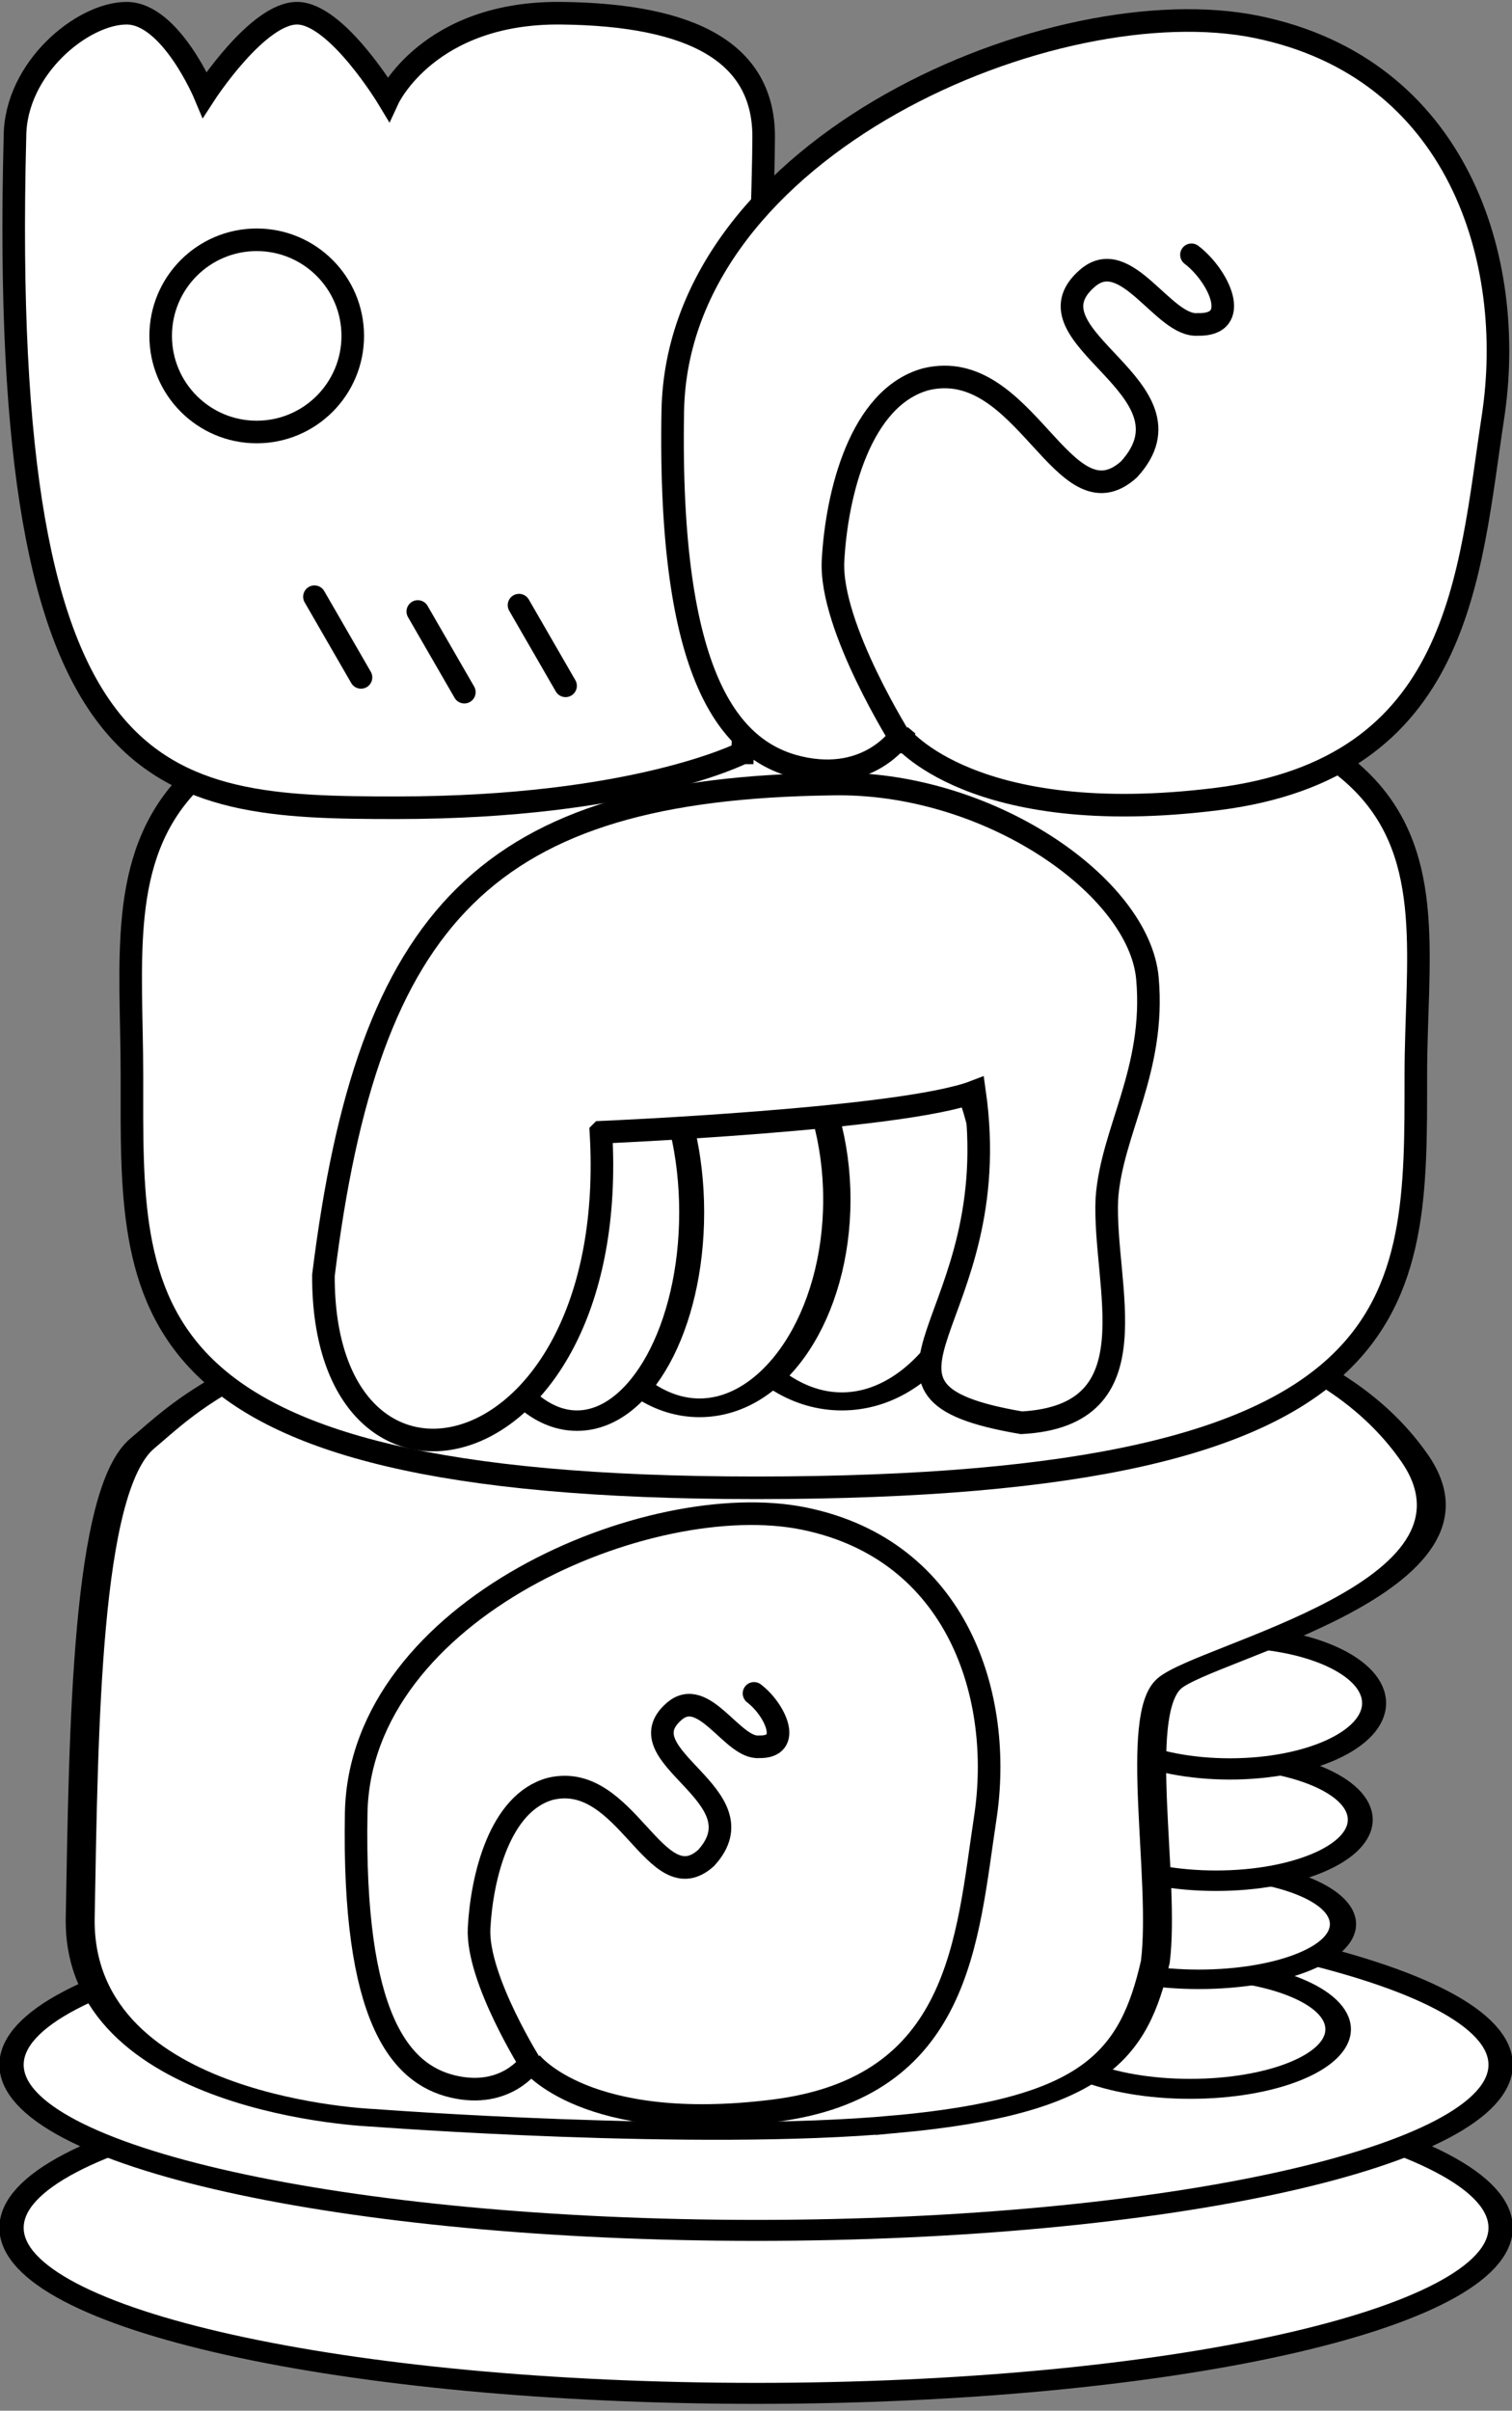 <?xml version="1.0" encoding="UTF-8" standalone="no"?>
<!-- Created with Inkscape (http://www.inkscape.org/) -->

<svg
   xmlns:dc="http://purl.org/dc/elements/1.1/"
   xmlns:cc="http://creativecommons.org/ns#"
   xmlns:rdf="http://www.w3.org/1999/02/22-rdf-syntax-ns#"
   xmlns:svg="http://www.w3.org/2000/svg"
   xmlns="http://www.w3.org/2000/svg"
   xmlns:sodipodi="http://sodipodi.sourceforge.net/DTD/sodipodi-0.dtd"
   xmlns:inkscape="http://www.inkscape.org/namespaces/inkscape"
   width="133.92"
   height="213.39"
   id="svg2"
   version="1.1"
   inkscape:version="0.48.3.1 r9886"
   sodipodi:docname="wile sona li mute e sona.svg">
  <rect width="100%" height="100%" fill="#808080" stroke="none"/>
  <defs
     id="defs4" />
  <sodipodi:namedview
     id="base"
     pagecolor="#ffffff"
     bordercolor="#666666"
     borderopacity="1.0"
     inkscape:pageopacity="0.0"
     inkscape:pageshadow="2"
     inkscape:zoom="2.5526621"
     inkscape:cx="70.956634"
     inkscape:cy="115.60581"
     inkscape:document-units="px"
     inkscape:current-layer="layer1"
     showgrid="false"
     inkscape:window-width="1440"
     inkscape:window-height="824"
     inkscape:window-x="0"
     inkscape:window-y="26"
     inkscape:window-maximized="1" />
  <g
     inkscape:label="Calque 1"
     inkscape:groupmode="layer"
     id="layer1"
     transform="translate(0,-838.972)">
    <g
       id="g3968"
       transform="translate(-3.379,7.683)">
      <g
         inkscape:label="Calque 1"
         id="layer1-2"
         transform="matrix(1.807,0,0,1.807,-16.404,-793.212)">
        <g
           id="g3770"
           transform="matrix(0.998,0,0,0.998,94.401,1.942)">
          <path
             sodipodi:type="arc"
             style="fill:#ffffff;stroke:#000000;stroke-width:0.851;stroke-linecap:round;stroke-linejoin:miter;stroke-miterlimit:4;stroke-opacity:1;stroke-dasharray:none;stroke-dashoffset:0"
             id="path2996"
             sodipodi:cx="-73.497475"
             sodipodi:cy="32.620571"
             sodipodi:rx="26.064081"
             sodipodi:ry="6.7183809"
             d="m -47.433,32.621 c 0,3.71 -11.669,6.718 -26.064,6.718 -14.395,0 -26.064,-3.008 -26.064,-6.718 0,-3.71 11.669,-6.718 26.064,-6.718 14.395,0 26.064,3.008 26.064,6.718 z"
             transform="matrix(1.403,0,0,1.21,56.63,968.736)" />
          <path
             transform="matrix(1.403,0,0,1.21,56.63,960.736)"
             d="m -47.433,32.621 c 0,3.71 -11.669,6.718 -26.064,6.718 -14.395,0 -26.064,-3.008 -26.064,-6.718 0,-3.71 11.669,-6.718 26.064,-6.718 14.395,0 26.064,3.008 26.064,6.718 z"
             sodipodi:ry="6.7183809"
             sodipodi:rx="26.064081"
             sodipodi:cy="32.620571"
             sodipodi:cx="-73.497475"
             id="path3000"
             style="fill:#ffffff;stroke:#000000;stroke-width:0.851;stroke-linecap:round;stroke-linejoin:miter;stroke-miterlimit:4;stroke-opacity:1;stroke-dasharray:none;stroke-dashoffset:0"
             sodipodi:type="arc" />
        </g>
      </g>
      <g
         transform="translate(-1.942,8)"
         id="g3930">
        <g
           transform="matrix(1.641,0,0,1,-6.502,-29.216)"
           id="layer1-21"
           inkscape:label="Calque 1">
          <g
             transform="matrix(1.034,0,0,1.034,-1.637,-34.243)"
             id="g3784">
            <g
               id="g3778-2"
               transform="translate(-3.864,5.298)">
              <path
                 sodipodi:type="arc"
                 style="fill:#ffffff;stroke:#000000;stroke-width:1.028;stroke-linecap:round;stroke-linejoin:miter;stroke-miterlimit:4;stroke-opacity:1;stroke-dasharray:none"
                 id="path3776-2"
                 sodipodi:cx="-27.609022"
                 sodipodi:cy="97.08271"
                 sodipodi:rx="5.9548874"
                 sodipodi:ry="3.0676692"
                 d="m -21.654,97.083 c 0,1.694 -2.666,3.068 -5.955,3.068 -3.289,0 -5.955,-1.373 -5.955,-3.068 0,-1.694 2.666,-3.068 5.955,-3.068 3.289,0 5.955,1.373 5.955,3.068 z"
                 transform="matrix(1.297,0,0,1.662,110.35,864.66)" />
              <path
                 transform="matrix(1.264,0,0,1.539,109.888,867.602)"
                 d="m -21.654,97.083 c 0,1.694 -2.666,3.068 -5.955,3.068 -3.289,0 -5.955,-1.373 -5.955,-3.068 0,-1.694 2.666,-3.068 5.955,-3.068 3.289,0 5.955,1.373 5.955,3.068 z"
                 sodipodi:ry="3.0676692"
                 sodipodi:rx="5.9548874"
                 sodipodi:cy="97.08271"
                 sodipodi:cx="-27.609022"
                 id="path3774-3"
                 style="fill:#ffffff;stroke:#000000;stroke-width:1.083;stroke-linecap:round;stroke-linejoin:miter;stroke-miterlimit:4;stroke-opacity:1;stroke-dasharray:none"
                 sodipodi:type="arc" />
              <path
                 sodipodi:type="arc"
                 style="fill:#ffffff;stroke:#000000;stroke-width:1.029;stroke-linecap:round;stroke-linejoin:miter;stroke-miterlimit:4;stroke-opacity:1;stroke-dasharray:none"
                 id="path3772"
                 sodipodi:cx="-27.609022"
                 sodipodi:cy="97.08271"
                 sodipodi:rx="5.9548874"
                 sodipodi:ry="3.0676692"
                 d="m -21.654,97.083 c 0,1.694 -2.666,3.068 -5.955,3.068 -3.289,0 -5.955,-1.373 -5.955,-3.068 0,-1.694 2.666,-3.068 5.955,-3.068 3.289,0 5.955,1.373 5.955,3.068 z"
                 transform="matrix(1.264,0,0,1.703,110.79,842.737)" />
              <path
                 transform="matrix(1.264,0,0,1.836,111.512,819.847)"
                 d="m -21.654,97.083 c 0,1.694 -2.666,3.068 -5.955,3.068 -3.289,0 -5.955,-1.373 -5.955,-3.068 0,-1.694 2.666,-3.068 5.955,-3.068 3.289,0 5.955,1.373 5.955,3.068 z"
                 sodipodi:ry="3.0676692"
                 sodipodi:rx="5.9548874"
                 sodipodi:cy="97.08271"
                 sodipodi:cx="-27.609022"
                 id="path3770"
                 style="fill:#ffffff;stroke:#000000;stroke-width:0.991;stroke-linecap:round;stroke-linejoin:miter;stroke-miterlimit:4;stroke-opacity:1;stroke-dasharray:none"
                 sodipodi:type="arc" />
            </g>
            <path
               style="fill:#ffffff;stroke:#000000;stroke-width:1.51;stroke-linecap:butt;stroke-linejoin:miter;stroke-miterlimit:4;stroke-opacity:1;stroke-dasharray:none"
               d="m 55.324,1039.435 c -10.416,1.568 -27.248,-0.541 -27.248,-0.541 0,0 -15.519,-0.902 -15.338,-17.143 0.18,-16.241 0.302,-36.57 3.248,-40.602 1.963,-2.687 5.594,-9.023 16.782,-10.827 11.188,-1.805 29.774,-1.985 32.481,-1.083 2.707,0.902 12.462,2.113 17.143,13.173 4.681,11.059 -10.93,16.577 -12.812,19.308 -1.882,2.732 -0.18,16.782 -0.722,23.82 -1.116,7.936 -3.118,12.327 -13.534,13.895 z"
               id="path3768"
               inkscape:connector-curvature="0"
               sodipodi:nodetypes="zcsssszzcz" />
          </g>
        </g>
        <g
           transform="matrix(0.767,0,0,0.767,28.089,213.271)"
           id="layer1-6"
           inkscape:label="Calque 1">
          <g
             transform="matrix(0.959,0,0,0.959,95.856,40.926)"
             id="g3776-2">
            <path
               style="fill:#ffffff;stroke:#000000;stroke-width:2.721;stroke-linecap:round;stroke-linejoin:miter;stroke-miterlimit:4;stroke-opacity:1;stroke-dasharray:none"
               d="m -66.986,78.475 c 0,0 -2.899,4.42 -9.347,2.921 -6.448,-1.499 -12.128,-8.347 -11.684,-32.909 0.444,-24.562 35.408,-39.237 53.939,-35.44 18.531,3.797 24.032,21.448 21.809,36.024 -2.222,14.576 -2.899,32.431 -25.509,35.245 -22.61,2.815 -29.209,-5.842 -29.209,-5.842 z"
               id="path3004-6"
               inkscape:connector-curvature="0"
               transform="translate(0,956.362)"
               sodipodi:nodetypes="czzzzzc" />
            <path
               style="fill:none;stroke:#000000;stroke-width:2.721;stroke-linecap:round;stroke-linejoin:miter;stroke-miterlimit:4;stroke-opacity:1;stroke-dasharray:none"
               d="m -66.791,79.059 c 0,0 -6.752,-10.63 -6.426,-16.746 0.326,-6.116 2.481,-15.068 8.568,-16.746 9.187,-2.223 12.687,13.775 18.762,8.322 6.892,-7.523 -10.096,-12.201 -3.858,-17.628 3.585,-3.149 7.027,4.495 10.216,4.244 4.118,0.107 1.966,-4.48 -0.584,-6.426"
               id="path3006-7"
               inkscape:connector-curvature="0"
               transform="translate(0,956.362)"
               sodipodi:nodetypes="czccccc" />
          </g>
        </g>
        <g
           id="g3905">
          <g
             inkscape:label="Calque 1"
             id="layer1-78"
             transform="translate(24.28,-85.854)">
            <path
               sodipodi:nodetypes="sssss"
               inkscape:connector-curvature="0"
               transform="matrix(0.851,0,0,0.851,95.316,958.268)"
               style="fill:#ffffff;stroke:#000000;stroke-width:2.349;stroke-linecap:round;stroke-linejoin:miter;stroke-miterlimit:4;stroke-opacity:1"
               d="m 13.075,54.144 c 0,23.685 0.587,42.885 -68.654,42.885 -66.48,0 -64.973,-19.2 -64.973,-42.885 0,-23.685 -6.109,-42.885 64.973,-42.885 77.064,0 68.654,19.2 68.654,42.885 z"
               id="path2995" />
          </g>
          <g
             id="g3890">
            <g
               transform="matrix(0.911,0,0,0.911,-3.969,-55.606)"
               id="layer1-7"
               inkscape:label="Calque 1">
              <g
                 transform="matrix(1.053,0,0,1.053,96.132,-49.926)"
                 style="fill:#ffffff"
                 id="g3792">
                <path
                   style="fill:#ffffff;stroke:#000000;stroke-width:2.085;stroke-linecap:round;stroke-linejoin:miter;stroke-miterlimit:4;stroke-opacity:1;stroke-dasharray:none"
                   d="m -13.047,76.722 c 0,0 1.947,-49.189 1.947,-56.86 0,-7.671 -6.441,-11.257 -18.694,-11.391 -12.253,-0.135 -15.968,7.886 -15.968,7.886 0,0 -4.708,-7.816 -8.373,-7.886 -3.665,-0.071 -8.568,7.497 -8.568,7.497 0,0 -3.142,-7.486 -7.205,-7.497 -4.063,-0.011 -10.296,5.063 -10.32,11.391 -1.587,60.861 13.225,61.923 35.245,61.923 22.021,0 31.935,-5.063 31.935,-5.063 z"
                   id="path3002"
                   inkscape:connector-curvature="0"
                   transform="translate(0,956.362)"
                   sodipodi:nodetypes="czzczczczc" />
                <g
                   style="fill:#ffffff"
                   id="g3785">
                  <path
                     transform="matrix(0.792,0,0,0.792,-14.956,961.681)"
                     d="m -43.034,41.574 c 0,6.184 -5.013,11.197 -11.197,11.197 -6.184,0 -11.197,-5.013 -11.197,-11.197 0,-6.184 5.013,-11.197 11.197,-11.197 6.184,0 11.197,5.013 11.197,11.197 z"
                     sodipodi:ry="11.196754"
                     sodipodi:rx="11.196754"
                     sodipodi:cy="41.574036"
                     sodipodi:cx="-54.231236"
                     id="path3004"
                     style="fill:none;stroke:#000000;stroke-width:2.631;stroke-linecap:round;stroke-linejoin:miter;stroke-miterlimit:4;stroke-opacity:1;stroke-dasharray:none;stroke-dashoffset:0"
                     sodipodi:type="arc" />
                  <g
                     style="fill:#ffffff"
                     id="g3780">
                    <path
                       style="fill:none;stroke:#000000;stroke-width:2.085;stroke-linecap:round;stroke-linejoin:miter;stroke-miterlimit:4;stroke-opacity:1;stroke-dasharray:none"
                       d="m -52.576,1018.675 4.298,7.444"
                       id="path3774"
                       inkscape:connector-curvature="0" />
                    <path
                       inkscape:connector-curvature="0"
                       id="path3776"
                       d="m -43.034,1020.038 4.298,7.444"
                       style="fill:none;stroke:#000000;stroke-width:2.085;stroke-linecap:round;stroke-linejoin:miter;stroke-miterlimit:4;stroke-opacity:1;stroke-dasharray:none" />
                    <path
                       style="fill:none;stroke:#000000;stroke-width:2.085;stroke-linecap:round;stroke-linejoin:miter;stroke-miterlimit:4;stroke-opacity:1;stroke-dasharray:none"
                       d="m -33.688,1019.453 4.298,7.444"
                       id="path3778"
                       inkscape:connector-curvature="0" />
                  </g>
                </g>
              </g>
            </g>
            <g
               transform="translate(53.463,-144.915)"
               id="layer1-4"
               inkscape:label="Calque 1">
              <g
                 transform="matrix(0.959,0,0,0.959,95.856,40.926)"
                 id="g3776">
                <path
                   style="fill:#ffffff;stroke:#000000;stroke-width:2.086;stroke-linecap:round;stroke-linejoin:miter;stroke-miterlimit:4;stroke-opacity:1;stroke-dasharray:none"
                   d="m -66.986,78.475 c 0,0 -2.899,4.42 -9.347,2.921 -6.448,-1.499 -12.128,-8.347 -11.684,-32.909 0.444,-24.562 35.408,-39.237 53.939,-35.44 18.531,3.797 24.032,21.448 21.809,36.024 -2.222,14.576 -2.899,32.431 -25.509,35.245 -22.61,2.815 -29.209,-5.842 -29.209,-5.842 z"
                   id="path3004-7"
                   inkscape:connector-curvature="0"
                   transform="translate(0,956.362)"
                   sodipodi:nodetypes="czzzzzc" />
                <path
                   style="fill:none;stroke:#000000;stroke-width:2.086;stroke-linecap:round;stroke-linejoin:miter;stroke-miterlimit:4;stroke-opacity:1;stroke-dasharray:none"
                   d="m -66.791,79.059 c 0,0 -6.752,-10.63 -6.426,-16.746 0.326,-6.116 2.481,-15.068 8.568,-16.746 9.187,-2.223 12.687,13.775 18.762,8.322 6.892,-7.523 -10.096,-12.201 -3.858,-17.628 3.585,-3.149 7.027,4.495 10.216,4.244 4.118,0.107 1.966,-4.48 -0.584,-6.426"
                   id="path3006"
                   inkscape:connector-curvature="0"
                   transform="translate(0,956.362)"
                   sodipodi:nodetypes="czccccc" />
              </g>
            </g>
          </g>
          <g
             inkscape:label="Calque 1"
             id="layer1-8"
             transform="translate(22.515,-82.844)">
            <g
               id="g3783"
               transform="matrix(0.971,0,0,0.971,101.832,31.595)">
              <g
                 id="g3778">
                <path
                   sodipodi:type="arc"
                   style="fill:#ffffff;stroke:#000000;stroke-width:1.645;stroke-linecap:round;stroke-linejoin:miter;stroke-miterlimit:4;stroke-opacity:1;stroke-dasharray:none;stroke-dashoffset:0"
                   id="path3008"
                   sodipodi:cx="-66.596352"
                   sodipodi:cy="53.062881"
                   sodipodi:rx="8.5679512"
                   sodipodi:ry="18.985802"
                   d="m -58.028,53.063 c 0,10.486 -3.836,18.986 -8.568,18.986 -4.732,0 -8.568,-8.5 -8.568,-18.986 0,-10.486 3.836,-18.986 8.568,-18.986 4.732,0 8.568,8.5 8.568,18.986 z"
                   transform="matrix(1.569,0,0,1,58.698,956.362)" />
                <path
                   transform="matrix(1.462,0,0,1,38.59,956.946)"
                   d="m -58.028,53.063 c 0,10.486 -3.836,18.986 -8.568,18.986 -4.732,0 -8.568,-8.5 -8.568,-18.986 0,-10.486 3.836,-18.986 8.568,-18.986 4.732,0 8.568,8.5 8.568,18.986 z"
                   sodipodi:ry="18.985802"
                   sodipodi:rx="8.5679512"
                   sodipodi:cy="53.062881"
                   sodipodi:cx="-66.596352"
                   id="path3006-6"
                   style="fill:#ffffff;stroke:#000000;stroke-width:1.704;stroke-linecap:round;stroke-linejoin:miter;stroke-miterlimit:4;stroke-opacity:1;stroke-dasharray:none;stroke-dashoffset:0"
                   sodipodi:type="arc" />
                <path
                   sodipodi:type="arc"
                   style="fill:#ffffff;stroke:#000000;stroke-width:1.864;stroke-linecap:round;stroke-linejoin:miter;stroke-miterlimit:4;stroke-opacity:1;stroke-dasharray:none;stroke-dashoffset:0"
                   id="path3004-77"
                   sodipodi:cx="-66.596352"
                   sodipodi:cy="53.062881"
                   sodipodi:rx="8.5679512"
                   sodipodi:ry="18.985802"
                   d="m -58.028,53.063 c 0,10.486 -3.836,18.986 -8.568,18.986 -4.732,0 -8.568,-8.5 -8.568,-18.986 0,-10.486 3.836,-18.986 8.568,-18.986 4.732,0 8.568,8.5 8.568,18.986 z"
                   transform="matrix(1.221,0,0,1,11.364,958.115)" />
              </g>
              <path
                 sodipodi:nodetypes="ccczcccc"
                 inkscape:connector-curvature="0"
                 id="path3002-6"
                 d="m -67.765,47.513 c 1.857,31.457 -25.404,37.399 -25.314,13.047 4.082,-32.935 14.936,-44.375 46.345,-44.787 14.255,-0.321 28.077,9.316 28.819,17.72 0.742,8.404 -3.261,13.889 -3.7,20.057 -0.376,7.999 4.454,19.788 -7.789,20.446 -17.687,-3.015 -1.257,-8.991 -4.284,-30.183 -6.563,2.532 -34.077,3.7 -34.077,3.7 z"
                 style="fill:#ffffff;stroke:#000000;stroke-width:2.06;stroke-linecap:round;stroke-linejoin:miter;stroke-miterlimit:4;stroke-opacity:1;stroke-dasharray:none"
                 transform="translate(0,956.362)" />
            </g>
          </g>
        </g>
      </g>
    </g>
  </g>
</svg>
